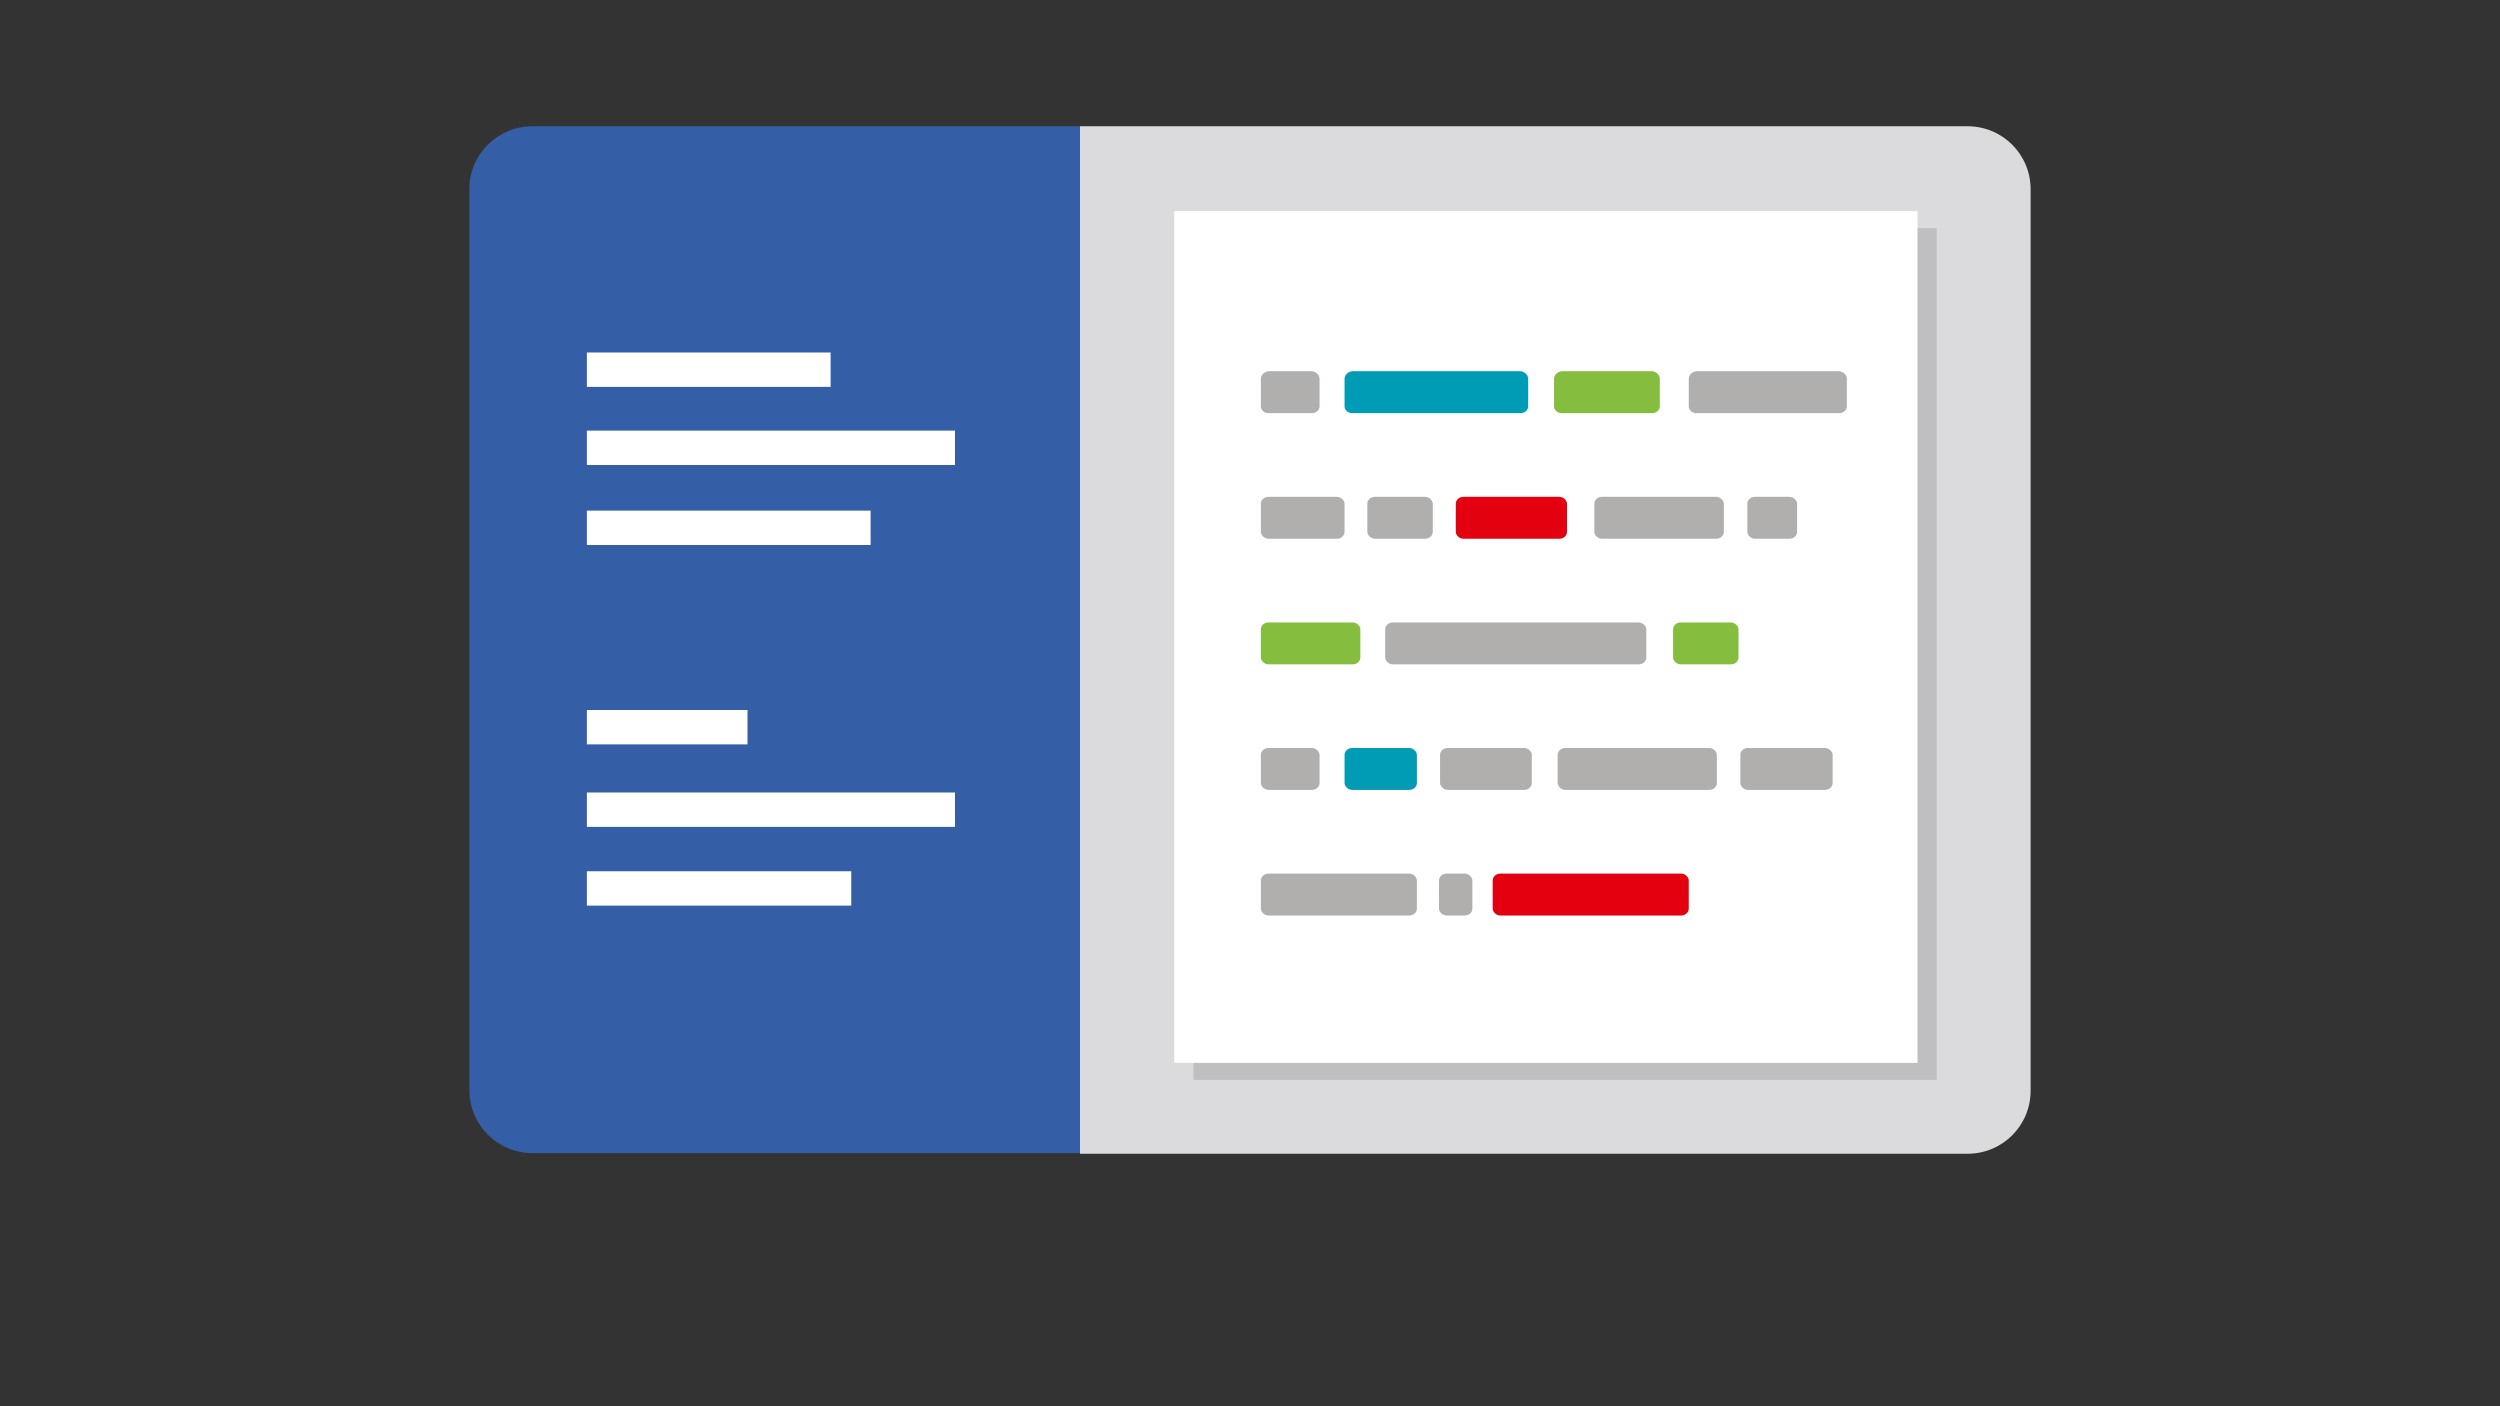<?xml version="1.0" encoding="UTF-8" standalone="no"?>
<svg
   xmlns:dc="http://purl.org/dc/elements/1.1/"
   xmlns:cc="http://creativecommons.org/ns#"
   xmlns:rdf="http://www.w3.org/1999/02/22-rdf-syntax-ns#"
   xmlns:svg="http://www.w3.org/2000/svg"
   xmlns="http://www.w3.org/2000/svg"
   xmlns:sodipodi="http://sodipodi.sourceforge.net/DTD/sodipodi-0.dtd"
   xmlns:inkscape="http://www.inkscape.org/namespaces/inkscape"
   version="1.1"
   id="Layer_1"
   x="0px"
   y="0px"
   viewBox="0 0 400 225"
   style="enable-background:new 0 0 400 225;"
   xml:space="preserve"
   sodipodi:docname="icon.svg"
   inkscape:version="1.0.1 (0767f8302a, 2020-10-17)"><rect x="0" y="0" width="400" height="225" fill="#333333" stroke="none"/><defs
   id="defs1043" /><sodipodi:namedview
   pagecolor="#ffffff"
   bordercolor="#666666"
   borderopacity="1"
   objecttolerance="10"
   gridtolerance="10"
   guidetolerance="10"
   inkscape:pageopacity="0"
   inkscape:pageshadow="2"
   inkscape:window-width="1860"
   inkscape:window-height="1016"
   id="namedview1041"
   showgrid="false"
   inkscape:zoom="1.46375"
   inkscape:cx="223.3136"
   inkscape:cy="74.126226"
   inkscape:window-x="60"
   inkscape:window-y="27"
   inkscape:window-maximized="1"
   inkscape:current-layer="course_presentation" />
<style
   type="text/css"
   id="style970">
	.st0{fill:none;}
	.st1{fill:#345EA5;}
	.st2{fill:#DBDBDE;}
	.st3{fill:#FFFFFF;}
	.st4{opacity:0.15;}
	.st5{fill:#9AB7DE;}
	.st6{fill:#3D6083;}
	.st7{opacity:0.1;}
	.st8{fill:#030403;}
	.st9{fill:#B7B7BE;}
	.st10{fill:#46B08D;}
	.st11{fill:#295849;}
</style>
<title
   id="title972">course presentation</title>
<g
   id="Layer_2">
	<g
   id="course_presentation">
		<rect
   y="0"
   class="st0"
   width="400"
   height="225"
   id="rect974" />
		<path
   class="st1"
   d="M75.1,30.2v144.2c0,5.6,4.5,10.1,10.1,10.1h87.6V20.2H85.2C79.6,20.2,75.1,24.7,75.1,30.2z"
   id="path976" />
		<path
   class="st2"
   d="M172.8,20.2h142c5.6,0,10.1,4.5,10.1,10.1v144.2c0,5.6-4.5,10.1-10.1,10.1h-142V20.2z"
   id="path978" />
		<rect
   x="93.9"
   y="56.4"
   class="st3"
   width="39"
   height="5.5"
   id="rect980" />
		<rect
   x="93.9"
   y="68.9"
   class="st3"
   width="58.9"
   height="5.5"
   id="rect982" />
		<rect
   x="93.9"
   y="81.7"
   class="st3"
   width="45.4"
   height="5.5"
   id="rect984" />
		<rect
   x="93.9"
   y="113.6"
   class="st3"
   width="25.7"
   height="5.5"
   id="rect986" />
		<rect
   x="93.9"
   y="126.8"
   class="st3"
   width="58.9"
   height="5.5"
   id="rect988" />
		<rect
   x="93.9"
   y="139.4"
   class="st3"
   width="42.3"
   height="5.5"
   id="rect990" />
		
		
		
		
		
		
		
		
		
		
		
		
		
	<g
   id="g2104"
   transform="matrix(1.053,0,0,0.933,-69.814,168.932)"><rect
     class="cls-3"
     x="247.632"
     y="-141.942"
     width="112.94"
     height="146.07"
     id="rect1183"
     style="opacity:0.15;fill:#231f20" /><rect
     class="cls-4"
     x="244.722"
     y="-144.862"
     width="112.94"
     height="146.07"
     id="rect1187"
     style="fill:#ffffff" /><path
     class="cls-5"
     d="m 297.322,-110.212 h -25.55 a 1.17,1.17 0 0 1 -1.17,-1.17 v -4.66 a 1.35,1.35 0 0 1 1.17,-1.36 h 25.56 a 1.35,1.35 0 0 1 1.17,1.36 v 4.66 a 1.17,1.17 0 0 1 -1.18,1.17 z"
     id="path1191"
     style="fill:#009bb4;fill-opacity:1" /><path
     class="cls-6"
     d="m 265.632,-110.212 h -6.58 a 1.17,1.17 0 0 1 -1.17,-1.17 v -4.66 a 1.35,1.35 0 0 1 1.17,-1.36 h 6.58 a 1.35,1.35 0 0 1 1.17,1.36 v 4.66 a 1.17,1.17 0 0 1 -1.17,1.17 z"
     id="path1193"
     style="fill:#b0afad" /><path
     class="cls-6"
     d="m 317.322,-110.212 h -13.72 a 1.17,1.17 0 0 1 -1.17,-1.17 v -4.66 a 1.35,1.35 0 0 1 1.17,-1.36 h 13.73 a 1.35,1.35 0 0 1 1.17,1.36 v 4.66 a 1.17,1.17 0 0 1 -1.18,1.17 z"
     id="path1195"
     style="fill:#85bd3f;fill-opacity:1" /><path
     class="cls-6"
     d="m 345.752,-110.212 h -21.68 a 1.17,1.17 0 0 1 -1.17,-1.17 v -4.66 a 1.35,1.35 0 0 1 1.17,-1.36 h 21.68 a 1.35,1.35 0 0 1 1.17,1.36 v 4.66 a 1.17,1.17 0 0 1 -1.17,1.17 z"
     id="path1197"
     style="fill:#b0afad" /><rect
     class="cls-6"
     x="257.882"
     y="-95.862"
     width="12.72"
     height="7.19"
     rx="1.17"
     ry="1.17"
     id="rect1199"
     style="fill:#b0afad" /><rect
     class="cls-6"
     x="274.062"
     y="-95.862"
     width="9.94"
     height="7.19"
     rx="1.17"
     ry="1.17"
     id="rect1201"
     style="fill:#b0afad" /><rect
     class="cls-6"
     x="308.552"
     y="-95.862"
     width="19.68"
     height="7.19"
     rx="1.17"
     ry="1.17"
     id="rect1203"
     style="fill:#b0afad" /><rect
     class="cls-6"
     x="331.802"
     y="-95.862"
     width="7.56"
     height="7.19"
     rx="1.17"
     ry="1.17"
     id="rect1205"
     style="fill:#b0afad" /><rect
     class="cls-5"
     x="287.502"
     y="-95.862"
     width="16.9"
     height="7.19"
     rx="1.17"
     ry="1.17"
     id="rect1207"
     style="fill:#e3000f;fill-opacity:1" /><rect
     class="cls-6"
     x="320.522"
     y="-74.322"
     width="9.94"
     height="7.19"
     rx="1.17"
     ry="1.17"
     id="rect1209"
     style="font-variation-settings:normal;opacity:1;vector-effect:none;fill:#85bd3f;fill-opacity:1;stroke-width:1;stroke-linecap:butt;stroke-linejoin:miter;stroke-miterlimit:4;stroke-dasharray:none;stroke-dashoffset:0;stroke-opacity:1;stop-color:#000000;stop-opacity:1" /><rect
     class="cls-6"
     x="257.882"
     y="-74.322"
     width="15.12"
     height="7.19"
     rx="1.17"
     ry="1.17"
     id="rect1211"
     style="font-variation-settings:normal;opacity:1;vector-effect:none;fill:#85bd3f;fill-opacity:1;stroke-width:1;stroke-linecap:butt;stroke-linejoin:miter;stroke-miterlimit:4;stroke-dasharray:none;stroke-dashoffset:0;stroke-opacity:1;stop-color:#000000;stop-opacity:1" /><rect
     class="cls-6"
     x="276.772"
     y="-74.322"
     width="39.68"
     height="7.19"
     rx="1.17"
     ry="1.17"
     id="rect1213"
     style="fill:#b0afad" /><rect
     class="cls-6"
     x="257.882"
     y="-52.792"
     width="8.92"
     height="7.19"
     rx="1.17"
     ry="1.17"
     id="rect1215"
     style="fill:#b0afad" /><rect
     class="cls-6"
     x="285.112"
     y="-52.792"
     width="13.94"
     height="7.19"
     rx="1.17"
     ry="1.17"
     id="rect1217"
     style="fill:#b0afad" /><rect
     class="cls-6"
     x="302.982"
     y="-52.792"
     width="24.19"
     height="7.19"
     rx="1.17"
     ry="1.17"
     id="rect1219"
     style="fill:#b0afad" /><rect
     class="cls-6"
     x="330.742"
     y="-52.792"
     width="14.02"
     height="7.19"
     rx="1.17"
     ry="1.17"
     id="rect1221"
     style="fill:#b0afad" /><rect
     class="cls-5"
     x="270.602"
     y="-52.792"
     width="10.99"
     height="7.19"
     rx="1.17"
     ry="1.17"
     id="rect1223"
     style="font-variation-settings:normal;opacity:1;vector-effect:none;fill:#009bb4;fill-opacity:1;stroke-width:1;stroke-linecap:butt;stroke-linejoin:miter;stroke-miterlimit:4;stroke-dasharray:none;stroke-dashoffset:0;stroke-opacity:1;stop-color:#000000;stop-opacity:1" /><rect
     class="cls-6"
     x="257.882"
     y="-31.252"
     width="23.71"
     height="7.19"
     rx="1.17"
     ry="1.17"
     id="rect1225"
     style="fill:#b0afad" /><rect
     class="cls-6"
     x="284.952"
     y="-31.252"
     width="5.07"
     height="7.19"
     rx="1.17"
     ry="1.17"
     id="rect1227"
     style="fill:#b0afad" /><rect
     class="cls-5"
     x="293.112"
     y="-31.252"
     width="29.79"
     height="7.19"
     rx="1.17"
     ry="1.17"
     id="rect1229"
     style="font-variation-settings:normal;opacity:1;vector-effect:none;fill:#e3000f;fill-opacity:1;stroke-width:1;stroke-linecap:butt;stroke-linejoin:miter;stroke-miterlimit:4;stroke-dasharray:none;stroke-dashoffset:0;stroke-opacity:1;stop-color:#000000;stop-opacity:1" /></g></g>
</g>
</svg>
